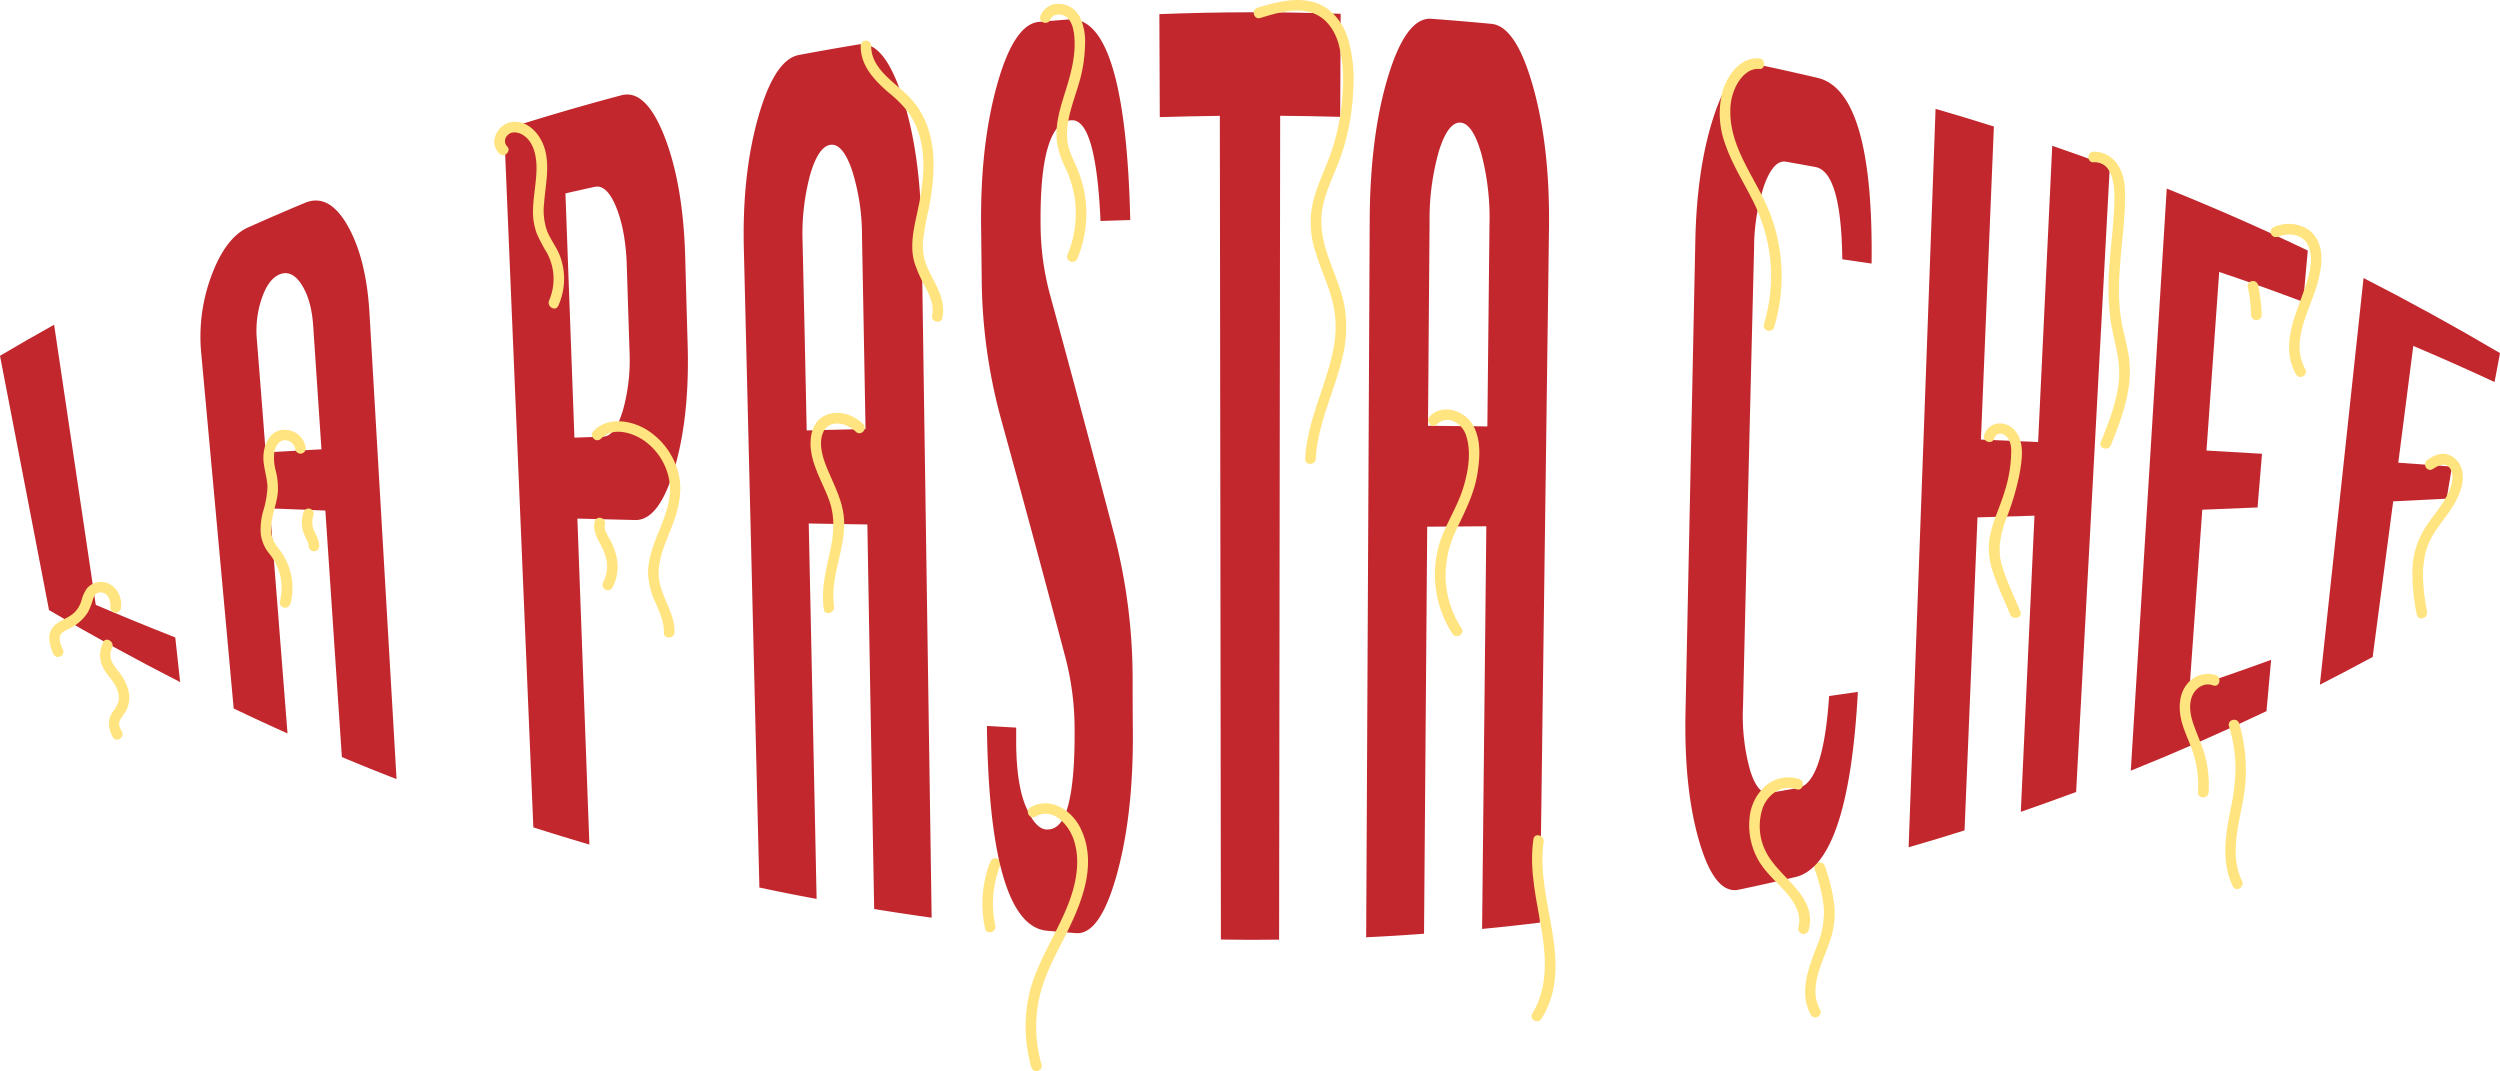 <svg id="Layer_1" data-name="Layer 1" xmlns="http://www.w3.org/2000/svg" width="707.8" height="303.25" viewBox="0 0 707.8 303.25"><defs><style>.cls-1{fill:#ffe47f;}.cls-2{fill:#c1272d;}</style></defs><path class="cls-1" d="M280.33,244.08a32.68,32.68,0,0,0-1.43,18.79c.41,1.89,3.3,1.09,2.89-.79a29.82,29.82,0,0,1,1.43-17.2,1.51,1.51,0,0,0-1-1.85,1.54,1.54,0,0,0-1.85,1.05Z"/><path class="cls-1" d="M513.73,246a46.23,46.23,0,0,1,2.66,11.27,25.22,25.22,0,0,1-2,10.62c-2.34,6.17-5.18,13.09-1.69,19.43.93,1.69,3.52.18,2.59-1.52-3.41-6.17.74-13.29,2.74-19.2a24.11,24.11,0,0,0,1.31-10.28,54,54,0,0,0-2.68-11.12c-.6-1.82-3.49-1-2.9.8Z"/><path class="cls-2" d="M13.88,172.73q-6.95-36-13.88-72,7.62-4.5,15.32-8.79l11.79,79.31q11.18,4.78,22.51,9.22L51,193.11Q32.21,183.54,13.88,172.73Z"/><path class="cls-2" d="M66.16,200.59Q61.6,150.45,57,100.31a49.43,49.43,0,0,1,2.8-22.09c2.6-7.07,6.08-11.88,10.45-13.84q8-3.57,16.06-6.94c4.4-1.85,8.42.09,12,6.26s5.7,14.62,6.29,24.87q3.84,66,7.67,132-7.77-3-15.48-6.24-2.34-34.89-4.67-69.78l-15.72-.61,5,63.71Q73.75,204.21,66.16,200.59Zm9.06-72.49q7.86-.46,15.79-.89l-2.34-35c-.32-4.74-1.38-8.61-3.19-11.49s-3.81-3.89-6-3.16-4,3-5.28,6.67a28.21,28.21,0,0,0-1.48,11.91Q74,112.13,75.22,128.1Z"/><path class="cls-2" d="M151,234.24,142.73,36.69q16.5-5.28,33.18-9.71c4.55-1.22,8.63,2.55,12.18,11.58s5.52,20.5,5.9,34.09q.34,12.54.7,25.06c.39,13.67-.9,25.52-3.83,35.25s-6.62,14.39-11.08,14.27l-16.31-.41q1.69,46.14,3.4,92.28Q158.92,236.78,151,234.24Zm11.62-110.33,8.18-.3c2.22-.08,4.06-2.49,5.53-7.33a53.23,53.23,0,0,0,1.89-17.1q-.39-12.08-.77-24.15c-.22-6.54-1.22-12-3-16.38s-3.83-6.25-6.08-5.75c-2.76.6-5.53,1.22-8.28,1.86Q161.35,89.34,162.63,123.91Z"/><path class="cls-2" d="M215,251.28,210.6,70.5c-.35-14.11,1-26.45,4.05-37.26s6.9-16.79,11.51-17.67q8.47-1.59,17-3c4.63-.76,8.7,4,12.19,14.46s5.34,23.32,5.56,38.41q1.42,97.18,2.86,194.37-8.15-1.12-16.27-2.45-1-54.43-1.93-108.88-8.31-.12-16.6-.27,1.13,53.14,2.23,106.29Q223.07,253,215,251.28Zm13.38-129.42q8.33-.21,16.67-.38-.48-27.28-1-54.57a61.28,61.28,0,0,0-2.84-18.76c-1.77-5.1-3.8-7.46-6.09-7.15s-4.25,3.23-5.8,8.65a64.61,64.61,0,0,0-2.09,18.94Q227.84,95.23,228.39,121.86Z"/><path class="cls-2" d="M320,62.3c-2.81.08-5.61.17-8.42.27q-1.29-28.92-8.23-28.52c-3,.17-5.2,2.74-6.67,7.67s-2.16,12.16-2.07,21.72a77.41,77.41,0,0,0,2.67,20q9.22,33.78,18.28,68.33a163.41,163.41,0,0,1,5.11,40.92q0,7.34.07,14.67c.09,15.67-1.46,29.19-4.61,40.46s-7,16.71-11.47,16.37c-2.75-.21-5.49-.43-8.23-.68-5.43-.48-9.55-5.67-12.4-15.39s-4.39-23.9-4.61-42.6q4.14.25,8.28.48c0,2,0,3.51,0,4.66.08,7.73,1,13.64,2.77,17.77s3.67,6.27,5.73,6.41q4.39.3,6.27-7t1.77-21.45a80.37,80.37,0,0,0-2.61-20.28q-9.07-34.31-18.31-67.83a154.43,154.43,0,0,1-5.38-39.74q-.09-7.14-.17-14.28c-.18-15.34,1.31-28.69,4.5-40.16s7.15-17.48,11.85-17.9q4.28-.37,8.56-.7C313.3,4.69,319.09,23.72,320,62.3Z"/><path class="cls-2" d="M345.66,266l-.3-233.2c-5.67.07-11.34.18-17,.36L328.24,4q25.65-1,51.32-.09l-.12,29.17c-5.66-.15-11.33-.26-17-.3l-.3,233.25Q353.91,266.16,345.66,266Z"/><path class="cls-2" d="M386.79,265.36q.52-101.56,1-203.14c.08-15.86,1.82-29.43,5.23-40.63S400.52,5,405.19,5.32q8.55.62,17.11,1.44c4.66.46,8.59,6.49,11.78,17.92s4.67,24.73,4.47,40q-1.31,98.27-2.6,196.54-8.16,1-16.34,1.78l1.2-114-16.74.12-.9,115.23C397.72,264.78,392.25,265.1,386.79,265.36Zm17.5-144.81q8.41.08,16.81.18l.6-57.11a71.17,71.17,0,0,0-2.31-20.13c-1.63-5.68-3.6-8.62-5.91-8.77s-4.36,2.52-6.08,8a70.19,70.19,0,0,0-2.66,20Z"/><path class="cls-2" d="M526,195.9c-1.75,32.22-7.58,49.88-17.57,52.38q-8.07,1.91-16.18,3.61c-4.42.93-8.1-3.43-11.05-13.29s-4.31-22.2-4-36.79q1.39-66.76,2.78-133.54c.29-14.33,2.17-26.62,5.65-36.58s7.57-14.36,12.28-13.37q8.43,1.79,16.83,3.76c10.53,2.62,15.56,20.34,15.14,52.54-2.76-.41-5.53-.82-8.29-1.21C521.39,57,518.88,48.22,514,47.29q-4.19-.78-8.37-1.51c-2.3-.4-4.34,1.77-6.11,6.56a55.82,55.82,0,0,0-2.9,17.81Q495,135.1,493.48,200.06a57.56,57.56,0,0,0,1.94,17.78c1.46,4.85,3.31,7,5.57,6.66,2.7-.46,5.41-.94,8.11-1.43,4.75-.89,7.66-9.62,8.76-26C520.56,196.66,523.27,196.29,526,195.9Z"/><path class="cls-2" d="M540.37,239.88Q544.18,135.35,548,30.82q8.28,2.4,16.51,5-1.85,44.33-3.67,88.63,8.11.33,16.19.69l4-83.86q8.17,2.8,16.3,5.84l-9.54,177.1q-7.82,2.91-15.66,5.62L576,146l-16.13.48q-1.83,44.31-3.67,88.62Q548.33,237.58,540.37,239.88Z"/><path class="cls-2" d="M603.27,218.19q5.09-82.4,10.18-164.8,20.17,8.11,39.93,17.54-.66,7.27-1.31,14.54Q640.27,81,628.3,77l-3.6,50.56,15.72.91-1.26,15.2-15.65.64q-1.8,25.27-3.61,50.56Q631.5,191,643,186.81q-.66,7.26-1.31,14.53Q622.67,210.4,603.27,218.19Z"/><path class="cls-2" d="M656.8,193.86Q663,136.29,669.17,78.72q19.56,10,38.63,21.25c-.52,2.73-1,5.46-1.55,8.19q-11.38-5.3-23-10.22L679,131q7.63.54,15.2,1.1l-1.5,9.08-15.14.76Q674.64,164,671.75,186,664.33,190,656.8,193.86Z"/><path class="cls-1" d="M17.71,183.69c-.45-1-1.09-2.45-.72-3.6.31-1,1.36-1.48,2.21-1.92a12.72,12.72,0,0,0,5.69-4.84,17.44,17.44,0,0,0,1.39-3.55c.3-.92.71-1.84,1.75-2,2.45-.43,3.42,2.25,3.22,4.2a1.51,1.51,0,0,0,1.5,1.5,1.53,1.53,0,0,0,1.5-1.5,6.66,6.66,0,0,0-3-6.51,5.24,5.24,0,0,0-6.62,1.1A10.11,10.11,0,0,0,23.07,170a8.05,8.05,0,0,1-1.61,3c-1.59,1.81-3.92,2.33-5.73,3.83-2.69,2.24-1.82,5.6-.61,8.37a1.5,1.5,0,1,0,2.59-1.51Z"/><path class="cls-1" d="M29.21,181.88a8,8,0,0,0,0,7.24c1.14,2.21,3.18,3.76,4,6.18a6.22,6.22,0,0,1,.33,3.28,8.49,8.49,0,0,1-1.62,2.94c-1.61,2.39-1.26,4.69,0,7.14.9,1.71,3.49.19,2.59-1.52-.51-1-1.06-2-.61-3.14a29.48,29.48,0,0,1,1.75-2.69,8.25,8.25,0,0,0,.64-6.07,14.31,14.31,0,0,0-3-5.45c-1.55-1.9-2.73-3.95-1.57-6.4.83-1.73-1.76-3.25-2.59-1.51Z"/><path class="cls-1" d="M82.19,171.09a17.79,17.79,0,0,0-3-15.39c-1.15-1.51-2.2-2.91-2.39-4.86-.37-3.89,1.49-7.61,1.86-11.44a20,20,0,0,0-.57-6.06,13.53,13.53,0,0,1-.41-5.4c.29-1.43,1.11-3.13,2.74-3.29a3,3,0,0,1,3.15,2.29,1.54,1.54,0,0,0,1.5,1.5,1.52,1.52,0,0,0,1.5-1.5,6,6,0,0,0-7.29-5.12c-3.83,1-5,5.52-4.65,9,.26,2.35,1,4.64,1.1,7a27.61,27.61,0,0,1-1.25,7,18.59,18.59,0,0,0-.64,6.42,11,11,0,0,0,2.51,5.64,15.27,15.27,0,0,1,2.89,13.4,1.51,1.51,0,0,0,2.9.8Z"/><path class="cls-1" d="M85.91,145.1a8.88,8.88,0,0,0-.06,5.42,16.44,16.44,0,0,0,1,2.32c.09.18.18.36.26.54-.1-.22.1.28.12.33s.11.38.16.57,0,.19,0,0c0,.1,0,.2,0,.3a1.5,1.5,0,0,0,3,0,6.69,6.69,0,0,0-.65-2.6c-.16-.37-.34-.73-.52-1.09l-.2-.41s-.24-.56-.15-.33a5.76,5.76,0,0,1-.44-2.13,5.41,5.41,0,0,1,.34-2.15,1.51,1.51,0,0,0-1-1.84,1.53,1.53,0,0,0-1.84,1Z"/><path class="cls-1" d="M143.49,41.35a2.18,2.18,0,0,1,.17-3c1-1.18,2.65-1,3.91-.4,3.45,1.74,4.32,6,4.33,9.54,0,4.22-1,8.36-1,12.57A17.65,17.65,0,0,0,152,66.19a47.75,47.75,0,0,0,2.87,5.43,15.44,15.44,0,0,1,.6,13.44c-.77,1.75,1.81,3.28,2.59,1.51a18.51,18.51,0,0,0,.3-14.56c-1-2.31-2.54-4.3-3.47-6.62a17.49,17.49,0,0,1-.85-7.8c.35-5,1.56-9.91.36-14.84-1-4.08-4.31-8.48-9-8.26-4.21.2-7.47,5.71-4,9,1.39,1.34,3.52-.78,2.12-2.12Z"/><path class="cls-1" d="M170.16,124.19c3.16-3.32,8.51-1.85,11.87.34a17.39,17.39,0,0,1,7.3,10.7c2.17,9.78-6.25,18-5.83,27.68a22.83,22.83,0,0,0,2.24,8.07c1.11,2.59,2.3,5.19,2.21,8.07-.06,1.93,2.94,1.93,3,0,.18-5.71-4-10.2-4.43-15.76-.37-5.26,2.23-10.21,4-15,1.85-4.95,2.89-10.08,1.3-15.25a20.49,20.49,0,0,0-8.61-11.3c-4.48-2.79-11.19-3.88-15.2.32-1.33,1.4.79,3.53,2.12,2.13Z"/><path class="cls-1" d="M168.39,147.67c-.84,3.39,1.77,6,2.78,9a10,10,0,0,1-.41,8.22,1.5,1.5,0,0,0,2.59,1.51,12.48,12.48,0,0,0,1.1-9.17,18.33,18.33,0,0,0-1.66-4.29c-.71-1.32-1.9-2.9-1.51-4.48.46-1.88-2.43-2.68-2.89-.8Z"/><path class="cls-1" d="M244.37,120.1c-2.67-2.73-7.08-4.19-10.69-2.51-4.32,2-4.69,7.37-3.82,11.46,1,4.54,3.47,8.53,5,12.88,1.64,4.74,1.18,9.4.14,14.22-1.17,5.41-2.6,10.78-1.76,16.36.29,1.9,3.18,1.09,2.9-.8-1.32-8.69,3.74-17,2.74-25.68-.48-4.19-2.35-7.94-4-11.76-1.5-3.41-3.28-7.72-2-11.47,1.49-4.32,6.87-3.18,9.41-.58,1.35,1.39,3.47-.73,2.12-2.12Z"/><path class="cls-1" d="M243.69,13.05c-.07,5.56,3.91,9.69,7.82,13.1A33.51,33.51,0,0,1,257.32,32a21.82,21.82,0,0,1,3.19,7.11c1.49,5.75.94,11.78-.1,17.55s-3.14,11.77-1.56,17.54a40.5,40.5,0,0,0,3.31,7.4c1.18,2.35,2.32,4.93,1.74,7.62-.41,1.88,2.48,2.69,2.89.8,1.1-5.09-1.92-9.36-4-13.76a15.52,15.52,0,0,1-1.47-7.91,74.38,74.38,0,0,1,1.59-9c2.14-10.91,2.83-23.4-5.59-32-4-4.1-10.74-7.83-10.66-14.36a1.5,1.5,0,0,0-3,0Z"/><path class="cls-1" d="M293.16,231.19c4.84-2.8,9.32,2.19,10.78,6.39,1.79,5.16,1.05,10.74-.59,15.83C300,263.75,292.91,272.48,291,283.33a42,42,0,0,0,1,18.87,1.5,1.5,0,0,0,2.89-.8,38.39,38.39,0,0,1-.8-18.17c1.15-5.75,3.76-11,6.43-16.15,5-9.78,10.69-21.66,5.42-32.55-2.52-5.19-8.65-9.17-14.25-5.93a1.5,1.5,0,0,0,1.51,2.59Z"/><path class="cls-1" d="M297.45,5.46c.47-1.46,2.51-1.57,3.72-1.08,1.92.77,2.63,3.18,2.88,5,.73,5.29-.62,10.72-2.18,15.74s-3.29,10-2.61,15.27a26.44,26.44,0,0,0,2.51,7.42,31.87,31.87,0,0,1,2.33,7.26,30.23,30.23,0,0,1-1.93,17.19,1.5,1.5,0,0,0,1.05,1.84,1.52,1.52,0,0,0,1.84-1,32.76,32.76,0,0,0-.16-25.54c-1.18-2.74-2.58-5.37-2.77-8.41-.35-6,2.38-11.62,3.82-17.29a40.44,40.44,0,0,0,1.24-9.22,16.24,16.24,0,0,0-1.33-7.55,6.81,6.81,0,0,0-6-4,5.31,5.31,0,0,0-5.32,3.54c-.6,1.84,2.3,2.63,2.9.8Z"/><path class="cls-1" d="M356.8,5.1c4.48-1.37,9.53-2.91,14.21-1.61,4.14,1.15,6.65,4.66,7.88,8.6a40.41,40.41,0,0,1,1.26,13.68,62.88,62.88,0,0,1-2.83,16c-1.57,5-4.08,9.68-5.42,14.75a26.2,26.2,0,0,0,.39,14.29c1.35,4.64,3.44,9,4.75,13.69a30.58,30.58,0,0,1,.49,14.17c-2,10.6-7.47,20.31-8,31.22-.1,1.93,2.9,1.93,3,0,.5-10,5.37-19.14,7.56-28.82a34.86,34.86,0,0,0,.49-14.73c-1-5-3.17-9.57-4.76-14.35-1.65-4.94-2.36-9.79-1-14.89s4-10,5.57-15.2a66.48,66.48,0,0,0,2.75-16.62,41.83,41.83,0,0,0-1.44-14.18c-1.48-4.63-4.44-8.66-9.16-10.3C367.19-1,361.23.61,356,2.2c-1.84.57-1.06,3.46.8,2.9Z"/><path class="cls-1" d="M406.85,120.09a4.16,4.16,0,0,1,4.72-.78,6.52,6.52,0,0,1,3.59,4.27c1.42,4.51.51,9.88-.82,14.3-1.44,4.8-4.13,9.07-6,13.7a30.08,30.08,0,0,0-2,13.34,30.88,30.88,0,0,0,4.86,14.49c1.05,1.61,3.65.11,2.59-1.52a27.7,27.7,0,0,1-4.5-13.79,30.25,30.25,0,0,1,3.28-14.66c2.37-5,4.81-9.76,5.7-15.26.76-4.61,1.16-10.26-1.59-14.34-2.55-3.79-8.52-5.61-11.95-1.87-1.3,1.42.81,3.55,2.12,2.12Z"/><path class="cls-1" d="M434.15,237.56c-1.35,9.05,1.07,17.84,2.47,26.72,1.19,7.58,1.43,15.92-2.8,22.65-1,1.64,1.56,3.14,2.59,1.51,9.8-15.59-1.84-33.53.64-50.09.28-1.88-2.61-2.7-2.9-.79Z"/><path class="cls-1" d="M509.41,220.56a10,10,0,0,0-9.42,1.83,13.62,13.62,0,0,0-4.65,9.22,19.9,19.9,0,0,0,2.05,11.09c1.71,3.44,4.54,6,7.16,8.77,2.81,2.94,5.81,6.88,4.58,11.19a1.51,1.51,0,0,0,2.9.8c2.75-9.7-8.2-14.78-11.95-22.08a16,16,0,0,1-.94-12.86c1.49-3.74,5.42-6.5,9.48-5.07,1.82.64,2.6-2.25.79-2.89Z"/><path class="cls-1" d="M498.05,16.53c-5.23-.44-9,4.79-10.33,9.24a24.85,24.85,0,0,0,.67,14.87c1.82,5.43,4.88,10.32,7.48,15.4a48.76,48.76,0,0,1,5.23,16.6,47.61,47.61,0,0,1-1.69,19.17c-.56,1.85,2.33,2.64,2.89.8a49.91,49.91,0,0,0-1.13-32.09c-3.72-9.65-11.46-18.34-11.28-29.16a15.6,15.6,0,0,1,1.87-7.48c1.29-2.29,3.45-4.59,6.29-4.35,1.93.16,1.91-2.84,0-3Z"/><path class="cls-1" d="M564.64,124a1.81,1.81,0,0,1,2.78-.9c1.53.9,2,2.85,2,4.49a38.6,38.6,0,0,1-1.84,11.48c-1.1,3.72-2.79,7.23-3.79,11a19.55,19.55,0,0,0,.16,11c1.35,4.39,3.4,8.63,5.16,12.87.73,1.76,3.64,1,2.9-.8-1.76-4.24-3.82-8.47-5.17-12.87s-.56-8.66,1-13a74.79,74.79,0,0,0,3.87-12.76c.69-3.93,1.62-9-1.05-12.37a5.51,5.51,0,0,0-4.87-2.25,4.64,4.64,0,0,0-4.06,3.39c-.46,1.87,2.43,2.67,2.9.8Z"/><path class="cls-1" d="M592.73,45.94c5.69-.26,6,7.19,5.89,11.16-.17,5.66-.87,11.29-1.31,16.93a73.91,73.91,0,0,0,.29,17c.84,5.45,2.75,10.57,2.34,16.17-.45,6.26-2.87,12.24-5.18,18-.71,1.79,2.19,2.57,2.9.8,2.19-5.5,4.35-11.06,5.1-17a30.7,30.7,0,0,0-.16-8.72c-.47-2.92-1.32-5.76-1.86-8.66-2.29-12.15,1-24.38.91-36.57,0-2.91-.4-6-2.13-8.48a8,8,0,0,0-6.79-3.62c-1.92.09-1.94,3.09,0,3Z"/><path class="cls-1" d="M644.71,67.1c3.15-1.31,7.34-.94,8.85,2.56,1.65,3.85.14,8.65-1.16,12.35-2.66,7.59-6.82,16.21-2.32,24a1.5,1.5,0,0,0,2.59-1.51c-3.69-6.38-.22-14,2.08-20.17,2.14-5.77,4.88-15-1.29-19.36a10.15,10.15,0,0,0-9.55-.74,1.56,1.56,0,0,0-1,1.84,1.51,1.51,0,0,0,1.85,1Z"/><path class="cls-1" d="M625.3,224.33a33.12,33.12,0,0,0-.8-9.52c-.76-3.21-2.19-6.14-3.29-9.23-1-2.72-1.7-5.88-.51-8.65,1-2.26,3.46-3.8,5.86-2.88,1.81.68,2.59-2.22.8-2.9a7.41,7.41,0,0,0-7.94,2.27c-2.23,2.51-2.6,6-2.1,9.18.56,3.64,2.4,6.89,3.54,10.36a30.42,30.42,0,0,1,1.44,11.37c-.11,1.93,2.89,1.92,3,0Z"/><path class="cls-1" d="M631.07,205.63a40.92,40.92,0,0,1,1.85,11.52,58,58,0,0,1-1.43,12.09c-1.41,7.21-2.68,14.82.69,21.7.85,1.73,3.44.21,2.59-1.51-3.35-6.84-1.25-14.69.07-21.76a47,47,0,0,0-.88-22.84c-.56-1.84-3.46-1.06-2.89.8Z"/><path class="cls-1" d="M636.43,81.43c.14.67.27,1.34.38,2,.06.32.1.63.15.94s0,.31.07.47c0-.24,0,.25,0,.3.16,1.33.26,2.67.31,4a1.5,1.5,0,0,0,3,0,50.11,50.11,0,0,0-1.06-8.53,1.51,1.51,0,0,0-1.84-1,1.54,1.54,0,0,0-1.05,1.85Z"/><path class="cls-1" d="M688.83,132.78c1.68-1.12,3.7-2.11,5,.11,1.05,1.84.34,4.31-.42,6.12-1.51,3.59-4.23,6.54-6.38,9.75a23.64,23.64,0,0,0-4,11.71A56,56,0,0,0,684.25,174c.34,1.9,3.23,1.1,2.89-.8-1.35-7.6-2.32-15.44,2-22.28,1.83-2.86,4.09-5.43,5.78-8.38s3.19-6.93,1.82-10.34a5.93,5.93,0,0,0-3.82-3.56c-2.07-.56-4,.42-5.64,1.55s-.09,3.67,1.51,2.59Z"/></svg>